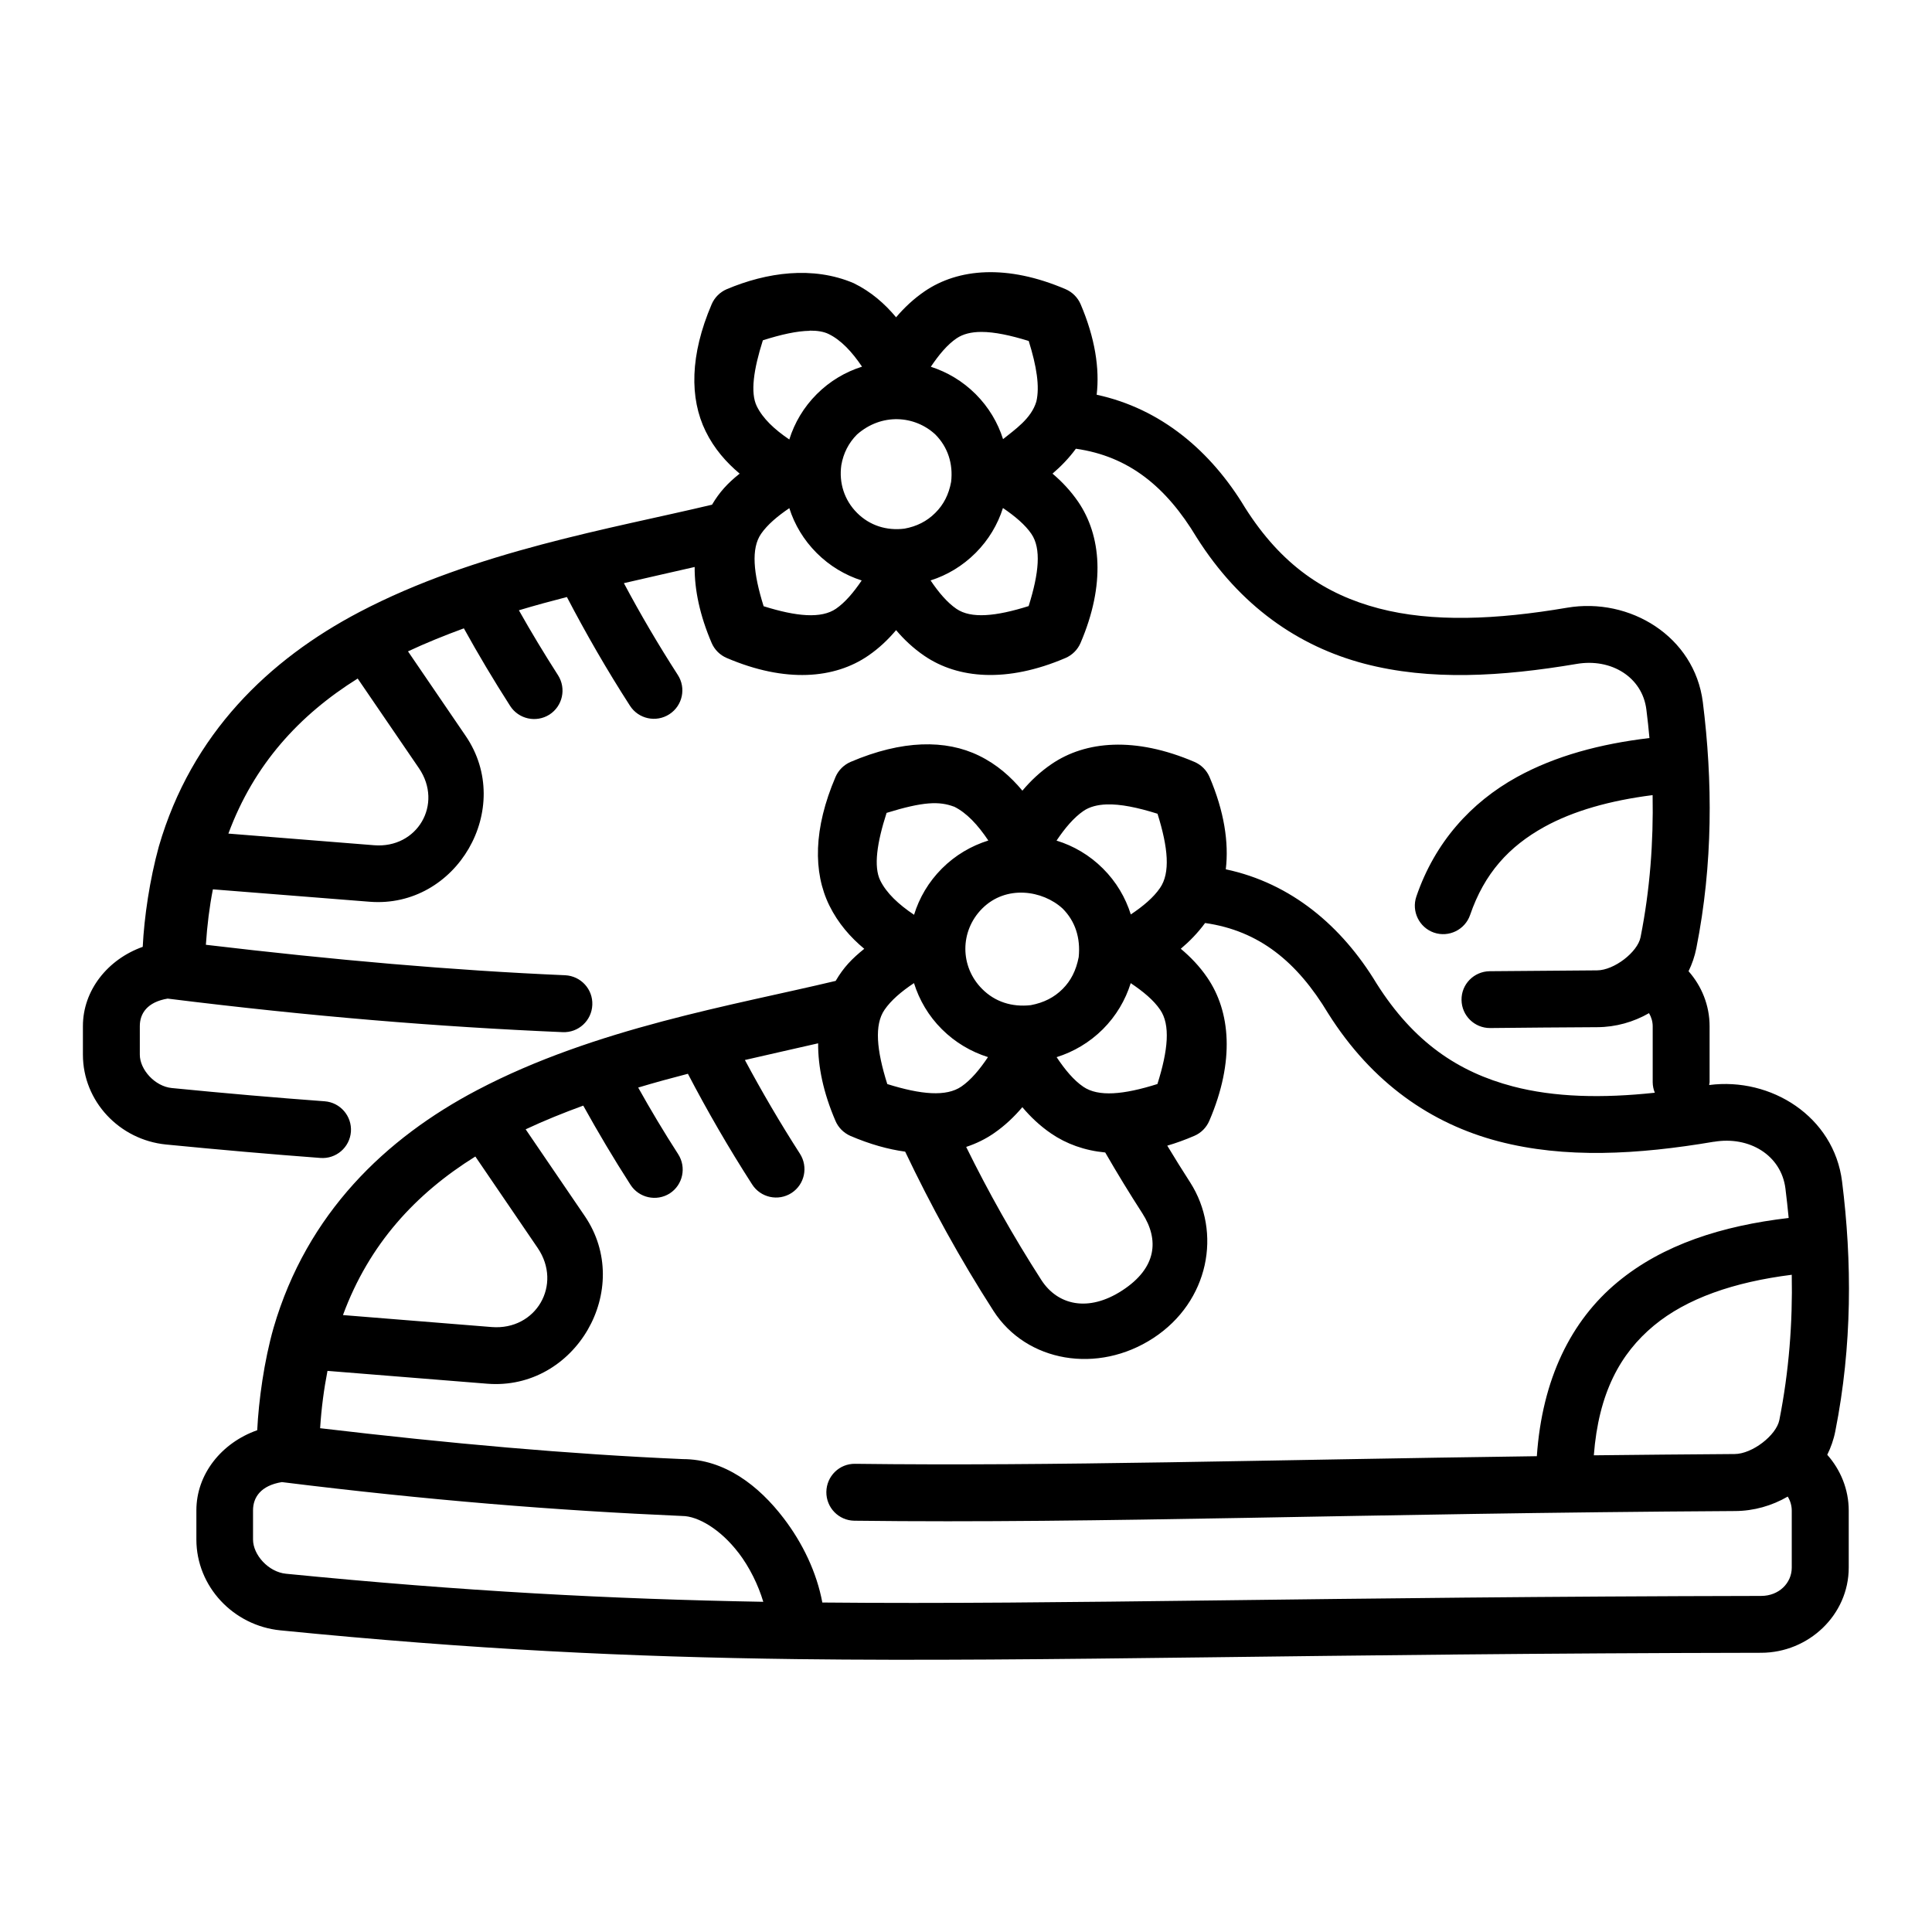 <?xml version="1.0" encoding="UTF-8" standalone="no"?>
<!-- Created with Inkscape (http://www.inkscape.org/) -->

<svg
   width="64pt"
   height="64pt"
   viewBox="0 0 22.578 22.578"
   version="1.1"
   id="svg831"
   inkscape:version="1.1.2 (1:1.1+202202050950+0a00cf5339)"
   sodipodi:docname="28 - Baby Shoes.svg"
   inkscape:export-filename="C:\Users\User\Desktop\CARLOS PROJECT\6. JUNI 1\Done\1\EXPAND\27 - Baby Bodysuit.png"
   inkscape:export-xdpi="576"
   inkscape:export-ydpi="576"
   xmlns:inkscape="http://www.inkscape.org/namespaces/inkscape"
   xmlns:sodipodi="http://sodipodi.sourceforge.net/DTD/sodipodi-0.dtd"
   xmlns="http://www.w3.org/2000/svg"
   xmlns:svg="http://www.w3.org/2000/svg"
   xmlns:rdf="http://www.w3.org/1999/02/22-rdf-syntax-ns#"
   xmlns:cc="http://creativecommons.org/ns#"
   xmlns:dc="http://purl.org/dc/elements/1.1/">
  <defs
     id="defs825">
    <pattern
       id="EMFhbasepattern"
       patternUnits="userSpaceOnUse"
       width="6"
       height="6"
       x="0"
       y="0" />
    <pattern
       id="EMFhbasepattern-9"
       patternUnits="userSpaceOnUse"
       width="6"
       height="6"
       x="0"
       y="0" />
    <pattern
       id="EMFhbasepattern-0"
       patternUnits="userSpaceOnUse"
       width="6"
       height="6"
       x="0"
       y="0" />
    <pattern
       id="EMFhbasepattern-7"
       patternUnits="userSpaceOnUse"
       width="6"
       height="6"
       x="0"
       y="0" />
    <pattern
       id="EMFhbasepattern-2"
       patternUnits="userSpaceOnUse"
       width="6"
       height="6"
       x="0"
       y="0" />
    <pattern
       id="EMFhbasepattern-98"
       patternUnits="userSpaceOnUse"
       width="6"
       height="6"
       x="0"
       y="0" />
    <pattern
       id="EMFhbasepattern-6"
       patternUnits="userSpaceOnUse"
       width="6"
       height="6"
       x="0"
       y="0" />
    <pattern
       id="EMFhbasepattern-01"
       patternUnits="userSpaceOnUse"
       width="6"
       height="6"
       x="0"
       y="0" />
    <pattern
       id="EMFhbasepattern-07"
       patternUnits="userSpaceOnUse"
       width="6"
       height="6"
       x="0"
       y="0" />
    <pattern
       id="EMFhbasepattern-8"
       patternUnits="userSpaceOnUse"
       width="6"
       height="6"
       x="0"
       y="0" />
    <pattern
       id="EMFhbasepattern-4"
       patternUnits="userSpaceOnUse"
       width="6"
       height="6"
       x="0"
       y="0" />
    <pattern
       id="EMFhbasepattern-40"
       patternUnits="userSpaceOnUse"
       width="6"
       height="6"
       x="0"
       y="0" />
    <pattern
       id="EMFhbasepattern-08"
       patternUnits="userSpaceOnUse"
       width="6"
       height="6"
       x="0"
       y="0" />
    <pattern
       id="EMFhbasepattern-04"
       patternUnits="userSpaceOnUse"
       width="6"
       height="6"
       x="0"
       y="0" />
    <pattern
       id="EMFhbasepattern-014"
       patternUnits="userSpaceOnUse"
       width="6"
       height="6"
       x="0"
       y="0" />
    <pattern
       id="EMFhbasepattern-27"
       patternUnits="userSpaceOnUse"
       width="6"
       height="6"
       x="0"
       y="0" />
    <pattern
       id="EMFhbasepattern-09"
       patternUnits="userSpaceOnUse"
       width="6"
       height="6"
       x="0"
       y="0" />
    <pattern
       id="EMFhbasepattern-5"
       patternUnits="userSpaceOnUse"
       width="6"
       height="6"
       x="0"
       y="0" />
    <pattern
       id="EMFhbasepattern-018"
       patternUnits="userSpaceOnUse"
       width="6"
       height="6"
       x="0"
       y="0" />
  </defs>
  <sodipodi:namedview
     id="base"
     pagecolor="#ffffff"
     bordercolor="#666666"
     borderopacity="1.0"
     inkscape:pageopacity="0.0"
     inkscape:pageshadow="2"
     inkscape:zoom="30.102565"
     inkscape:cx="70.143523"
     inkscape:cy="53.118396"
     inkscape:document-units="pt"
     inkscape:current-layer="layer1"
     showgrid="false"
     units="pt"
     inkscape:window-width="1366"
     inkscape:window-height="705"
     inkscape:window-x="0"
     inkscape:window-y="31"
     inkscape:window-maximized="1"
     inkscape:pagecheckerboard="true"
     inkscape:showpageshadow="false"
     inkscape:object-paths="true"
     inkscape:snap-intersection-paths="true"
     inkscape:snap-smooth-nodes="true"
     inkscape:snap-midpoints="true"
     showguides="true"
     inkscape:snap-bbox="true"
     inkscape:bbox-nodes="true"
     inkscape:snap-nodes="false"
     inkscape:snap-global="true">
    <inkscape:grid
       type="xygrid"
       id="grid1378" />
    <sodipodi:guide
       position="0.97,21.608"
       orientation="78,0"
       id="guide1380"
       inkscape:locked="false" />
    <sodipodi:guide
       position="0.97,0.97"
       orientation="0,78"
       id="guide1382"
       inkscape:locked="false" />
    <sodipodi:guide
       position="21.608,0.97"
       orientation="-78,0"
       id="guide1384"
       inkscape:locked="false" />
    <sodipodi:guide
       position="21.608,21.608"
       orientation="0,-78"
       id="guide1386"
       inkscape:locked="false" />
  </sodipodi:namedview>
  <g
     inkscape:label="Icon"
     inkscape:groupmode="layer"
     id="layer1"
     transform="translate(0,-274.422)">
    <path
       id="path32276"
       style="color:#000000;display:inline;fill:#000000;stroke-width:1;stroke-linecap:round;stroke-linejoin:round;-inkscape-stroke:none"
       d="m 12.816,279.036 c 0.036,-0.307 -0.019,-0.665 -0.188,-1.06 -0.034,-0.078 -0.096,-0.14 -0.174,-0.174 -0.686,-0.294 -1.256,-0.243 -1.648,0.024 -0.13,0.089 -0.24,0.193 -0.334,0.304 -0.131,-0.157 -0.291,-0.299 -0.496,-0.399 -0.477,-0.203 -1.015,-0.127 -1.484,0.071 -0.078,0.034 -0.141,0.096 -0.175,0.175 -0.255,0.595 -0.259,1.1 -0.071,1.484 0.1,0.205 0.242,0.365 0.398,0.496 -0.141,0.112 -0.236,0.216 -0.323,0.363 -1.17,0.279 -2.767,0.544 -4.12,1.254 -1.056,0.554 -1.962,1.421 -2.345,2.741 -0.107,0.389 -0.171,0.827 -0.188,1.172 -0.41,0.146 -0.699,0.509 -0.699,0.926 v 0.334 c 0,0.545 0.427,0.996 0.971,1.05 0.632,0.062 1.228,0.114 1.803,0.157 0.184,0.015 0.344,-0.123 0.358,-0.306 0.013,-0.183 -0.124,-0.342 -0.306,-0.356 -0.57,-0.042 -1.161,-0.093 -1.788,-0.155 -0.198,-0.02 -0.373,-0.216 -0.373,-0.39 v -0.334 c 0,-0.146 0.086,-0.281 0.325,-0.321 1.68,0.209 3.165,0.33 4.617,0.392 0.184,0.008 0.339,-0.135 0.346,-0.319 0.008,-0.183 -0.134,-0.337 -0.317,-0.346 -1.32,-0.057 -2.698,-0.178 -4.199,-0.356 0.015,-0.229 0.042,-0.445 0.082,-0.648 l 1.831,0.145 c 1.018,0.081 1.699,-1.094 1.123,-1.938 l -0.674,-0.988 c 0.211,-0.099 0.43,-0.187 0.653,-0.269 0.168,0.304 0.348,0.606 0.541,0.907 0.099,0.154 0.304,0.199 0.459,0.101 0.154,-0.099 0.199,-0.304 0.101,-0.459 C 6.361,282.063 6.208,281.81 6.064,281.554 c 0.186,-0.056 0.374,-0.107 0.561,-0.155 0.223,0.427 0.466,0.85 0.736,1.269 0.099,0.156 0.306,0.201 0.461,0.101 0.155,-0.1 0.199,-0.307 0.098,-0.461 -0.228,-0.354 -0.437,-0.71 -0.629,-1.071 0.283,-0.066 0.562,-0.128 0.827,-0.189 -0.002,0.266 0.06,0.565 0.199,0.889 0.034,0.078 0.096,0.14 0.175,0.174 0.689,0.295 1.263,0.243 1.655,-0.027 0.127,-0.087 0.233,-0.189 0.325,-0.298 0.093,0.11 0.201,0.212 0.33,0.3 0.392,0.268 0.965,0.319 1.651,0.025 0.078,-0.034 0.14,-0.096 0.174,-0.174 0.295,-0.687 0.241,-1.258 -0.027,-1.651 -0.088,-0.128 -0.19,-0.236 -0.3,-0.329 0.098,-0.084 0.191,-0.179 0.273,-0.291 0.619,0.088 1.056,0.445 1.411,1.036 0.509,0.806 1.193,1.274 1.96,1.476 0.767,0.201 1.604,0.151 2.48,0.003 0.406,-0.07 0.769,0.155 0.816,0.533 0.014,0.111 0.026,0.221 0.036,0.333 -0.574,0.068 -1.099,0.208 -1.549,0.456 -0.536,0.296 -0.958,0.761 -1.175,1.396 -0.059,0.173 0.033,0.362 0.206,0.422 0.173,0.059 0.362,-0.033 0.422,-0.206 0.167,-0.487 0.454,-0.801 0.868,-1.03 0.339,-0.187 0.768,-0.308 1.265,-0.371 0.01,0.547 -0.03,1.103 -0.141,1.661 -0.034,0.173 -0.308,0.386 -0.508,0.387 -0.432,0.003 -0.85,0.006 -1.256,0.01 -0.184,0.003 -0.331,0.153 -0.328,0.336 0.002,0.182 0.151,0.329 0.334,0.328 0.406,-0.004 0.822,-0.008 1.253,-0.01 0.215,-0.001 0.423,-0.06 0.604,-0.164 0.027,0.046 0.043,0.098 0.043,0.154 v 0.655 c 7.65e-4,0.042 0.009,0.083 0.025,0.121 -0.613,0.066 -1.172,0.054 -1.659,-0.074 -0.636,-0.167 -1.159,-0.515 -1.594,-1.204 -0.405,-0.67 -0.997,-1.171 -1.761,-1.333 0.037,-0.312 -0.018,-0.677 -0.191,-1.081 -0.034,-0.078 -0.096,-0.14 -0.175,-0.174 -0.696,-0.298 -1.273,-0.246 -1.67,0.025 -0.134,0.091 -0.245,0.197 -0.341,0.311 -0.134,-0.161 -0.297,-0.307 -0.507,-0.409 -0.389,-0.19 -0.897,-0.185 -1.501,0.073 -0.078,0.034 -0.141,0.096 -0.175,0.174 -0.259,0.604 -0.264,1.115 -0.073,1.504 0.103,0.209 0.248,0.373 0.408,0.506 -0.145,0.117 -0.241,0.216 -0.334,0.375 -1.189,0.284 -2.812,0.552 -4.187,1.275 -1.071,0.562 -1.992,1.441 -2.382,2.779 -0.111,0.39 -0.174,0.85 -0.191,1.197 -0.417,0.147 -0.711,0.513 -0.711,0.936 v 0.341 c 0,0.55 0.433,1.008 0.983,1.062 2.249,0.223 4.068,0.311 6.031,0.336 2.913,0.036 6.056,-0.066 11.273,-0.074 0.554,-0.001 1.023,-0.442 1.023,-0.996 v -0.665 c 10e-7,-0.25 -0.096,-0.478 -0.251,-0.653 0.042,-0.085 0.075,-0.177 0.094,-0.275 0.199,-1.002 0.196,-1.987 0.079,-2.919 -0.095,-0.758 -0.829,-1.221 -1.553,-1.127 0.002,-0.01 0.004,-0.021 0.005,-0.032 v -0.655 c 0,-0.246 -0.094,-0.471 -0.246,-0.643 0.041,-0.084 0.072,-0.173 0.091,-0.269 0.196,-0.986 0.191,-1.957 0.076,-2.875 -0.097,-0.769 -0.854,-1.229 -1.587,-1.104 -0.827,0.141 -1.575,0.172 -2.2,0.008 -0.625,-0.164 -1.138,-0.505 -1.564,-1.179 -0.397,-0.659 -0.981,-1.156 -1.733,-1.318 z m -3.354,-0.75 c 0.089,-10e-4 0.164,0.011 0.223,0.04 0.143,0.07 0.27,0.205 0.389,0.381 -0.194,0.061 -0.376,0.168 -0.529,0.321 -0.153,0.153 -0.26,0.335 -0.321,0.53 -0.176,-0.119 -0.31,-0.246 -0.38,-0.389 -0.077,-0.157 -0.037,-0.43 0.071,-0.77 0.213,-0.068 0.399,-0.109 0.547,-0.111 z m 2.56,0.121 c 0.093,0.297 0.13,0.535 0.089,0.708 -0.06,0.2 -0.25,0.326 -0.389,0.439 -0.061,-0.193 -0.168,-0.374 -0.32,-0.526 -0.152,-0.152 -0.332,-0.258 -0.524,-0.32 0.095,-0.141 0.193,-0.259 0.301,-0.332 0.075,-0.051 0.172,-0.075 0.29,-0.075 0.152,-3e-5 0.337,0.039 0.554,0.106 z m -2.006,1.092 c 0.287,-0.252 0.673,-0.223 0.914,-3e-5 0.147,0.147 0.21,0.344 0.185,0.555 -0.027,0.146 -0.087,0.265 -0.185,0.362 -0.098,0.098 -0.217,0.158 -0.36,0.184 -0.209,0.026 -0.406,-0.036 -0.554,-0.184 -0.15,-0.15 -0.213,-0.353 -0.184,-0.558 0.024,-0.139 0.085,-0.26 0.184,-0.359 z m 1.705,0.86 c 0.141,0.096 0.259,0.195 0.332,0.302 0.117,0.171 0.089,0.459 -0.032,0.844 -0.385,0.121 -0.673,0.149 -0.844,0.032 -0.108,-0.074 -0.207,-0.191 -0.302,-0.332 0.193,-0.061 0.374,-0.169 0.526,-0.321 0.152,-0.152 0.259,-0.333 0.32,-0.526 z m -2.497,6.5e-4 c 0.061,0.193 0.168,0.373 0.32,0.525 0.152,0.152 0.333,0.259 0.526,0.321 -0.095,0.14 -0.193,0.256 -0.3,0.33 -0.172,0.118 -0.46,0.092 -0.846,-0.029 -0.121,-0.386 -0.148,-0.675 -0.03,-0.846 0.074,-0.107 0.19,-0.205 0.33,-0.3 z m -4.328,3.04 c 0.286,0.42 -0.019,0.941 -0.525,0.9 l -1.702,-0.136 c 0.3,-0.81 0.83,-1.386 1.511,-1.812 z m 6.252,0.448 c 0.149,0.073 0.279,0.214 0.402,0.397 -0.199,0.062 -0.386,0.171 -0.542,0.327 -0.156,0.156 -0.265,0.342 -0.326,0.541 -0.182,-0.122 -0.322,-0.253 -0.395,-0.401 -0.079,-0.161 -0.039,-0.44 0.074,-0.79 0.431,-0.133 0.616,-0.137 0.787,-0.073 z m 1.785,-0.025 c 0.16,-0.005 0.359,0.035 0.594,0.109 0.125,0.398 0.151,0.692 0.029,0.868 -0.076,0.111 -0.196,0.212 -0.341,0.309 -0.062,-0.197 -0.17,-0.382 -0.326,-0.537 -0.156,-0.156 -0.343,-0.265 -0.542,-0.326 0.099,-0.147 0.202,-0.269 0.314,-0.346 0.071,-0.049 0.163,-0.073 0.272,-0.077 z m -0.515,2.157 c -0.098,0.098 -0.218,0.16 -0.372,0.189 -0.22,0.025 -0.419,-0.039 -0.568,-0.189 -0.262,-0.262 -0.262,-0.677 0,-0.94 0.28,-0.28 0.707,-0.214 0.94,0 0.147,0.147 0.211,0.342 0.188,0.568 -0.031,0.158 -0.092,0.276 -0.188,0.372 z m 7.61,1.786 c 0.416,-0.071 0.788,0.158 0.837,0.545 0.014,0.114 0.027,0.229 0.038,0.345 -0.777,0.091 -1.469,0.31 -1.999,0.749 -0.545,0.451 -0.882,1.134 -0.944,2.035 -3.196,0.043 -5.644,0.118 -7.967,0.089 -0.184,-0.003 -0.334,0.145 -0.336,0.329 -0.002,0.183 0.144,0.333 0.326,0.336 2.881,0.036 5.903,-0.087 10.294,-0.113 0.219,-10e-4 0.431,-0.062 0.615,-0.169 0.03,0.049 0.047,0.105 0.047,0.165 v 0.665 c 0,0.18 -0.149,0.331 -0.358,0.331 -5.073,0.009 -8.175,0.104 -10.971,0.077 -0.066,-0.354 -0.231,-0.696 -0.452,-0.985 -0.289,-0.379 -0.69,-0.691 -1.179,-0.691 -1.333,-0.058 -2.724,-0.182 -4.238,-0.361 0.015,-0.237 0.045,-0.459 0.086,-0.67 l 1.867,0.15 c 1.031,0.082 1.721,-1.109 1.138,-1.962 l -0.689,-1.011 c 0.217,-0.102 0.443,-0.193 0.673,-0.277 0.172,0.31 0.355,0.619 0.552,0.925 0.099,0.154 0.304,0.199 0.459,0.101 0.154,-0.1 0.197,-0.305 0.098,-0.459 -0.166,-0.257 -0.321,-0.517 -0.467,-0.778 0.193,-0.058 0.387,-0.111 0.581,-0.161 0.227,0.435 0.476,0.866 0.75,1.292 0.099,0.156 0.306,0.201 0.461,0.101 0.154,-0.1 0.197,-0.305 0.098,-0.459 -0.232,-0.361 -0.446,-0.727 -0.643,-1.095 0.293,-0.068 0.582,-0.132 0.856,-0.195 -0.002,0.271 0.06,0.575 0.202,0.905 0.033,0.079 0.096,0.142 0.175,0.177 0.227,0.097 0.44,0.157 0.64,0.184 0.299,0.628 0.639,1.25 1.032,1.861 0.385,0.599 1.218,0.743 1.869,0.317 0.652,-0.427 0.802,-1.237 0.43,-1.818 -0.091,-0.141 -0.18,-0.284 -0.268,-0.43 0.103,-0.03 0.208,-0.068 0.317,-0.115 0.079,-0.034 0.141,-0.097 0.175,-0.177 0.299,-0.697 0.247,-1.276 -0.025,-1.673 -0.09,-0.132 -0.196,-0.241 -0.309,-0.336 0.102,-0.086 0.199,-0.185 0.284,-0.301 v 4e-5 c 0.632,0.09 1.076,0.454 1.438,1.056 0.516,0.819 1.211,1.291 1.989,1.495 0.778,0.204 1.629,0.156 2.519,0.005 z m -9.347,-1.855 c 0.062,0.198 0.17,0.384 0.326,0.539 0.155,0.155 0.342,0.264 0.539,0.326 -0.098,0.146 -0.2,0.268 -0.311,0.344 -0.176,0.121 -0.47,0.095 -0.866,-0.029 -0.125,-0.397 -0.153,-0.692 -0.032,-0.868 0.076,-0.111 0.197,-0.214 0.343,-0.311 z m 2.533,6.6e-4 c 0.146,0.098 0.268,0.199 0.344,0.311 0.121,0.176 0.093,0.472 -0.032,0.868 -0.396,0.125 -0.69,0.152 -0.866,0.032 -0.112,-0.076 -0.214,-0.199 -0.312,-0.346 0.198,-0.062 0.384,-0.171 0.54,-0.326 0.156,-0.156 0.264,-0.341 0.326,-0.539 z m -1.267,1.449 c 0.095,0.113 0.206,0.219 0.338,0.309 0.176,0.12 0.388,0.198 0.631,0.221 0.14,0.243 0.285,0.48 0.434,0.711 0.199,0.31 0.168,0.638 -0.233,0.9 -0.401,0.262 -0.759,0.171 -0.947,-0.12 -0.329,-0.511 -0.62,-1.03 -0.879,-1.556 0.118,-0.039 0.226,-0.092 0.323,-0.159 0.131,-0.09 0.24,-0.195 0.334,-0.306 z m -6.392,0.577 0.728,1.068 c 0.293,0.43 -0.018,0.966 -0.537,0.925 l -1.738,-0.14 c 0.306,-0.83 0.849,-1.418 1.547,-1.853 z m 15.384,1.382 c 0.011,0.559 -0.032,1.128 -0.145,1.698 -0.036,0.179 -0.317,0.396 -0.522,0.397 -0.572,0.004 -1.118,0.009 -1.646,0.015 0.056,-0.729 0.309,-1.19 0.702,-1.516 0.384,-0.318 0.935,-0.509 1.612,-0.594 z m -12.309,3.248 c 0.13,0.17 0.231,0.377 0.29,0.574 -1.781,-0.032 -3.492,-0.122 -5.578,-0.328 -0.204,-0.02 -0.385,-0.22 -0.385,-0.4 v -0.341 c 0,-0.152 0.091,-0.29 0.337,-0.33 l -1.3e-6,-4e-5 c 1.699,0.211 3.203,0.332 4.679,0.396 0.183,6.6e-4 0.448,0.156 0.657,0.43 z"
       sodipodi:nodetypes="cccsccccscccccsscccccssccccccccccccccccccccccccsccscccscscscccsccccccccscccccccccsccsccsccsscccsscssccsccscccccccccscccccscscccccccsccssccccsssscccssscccccccccsccscsccccsscccccsccscccccccssccsccccccccccccccccccccccscccscccccssccccsssscscssscscscsscccccccssccsscsccsscccssscccc" />
  </g>
</svg>
